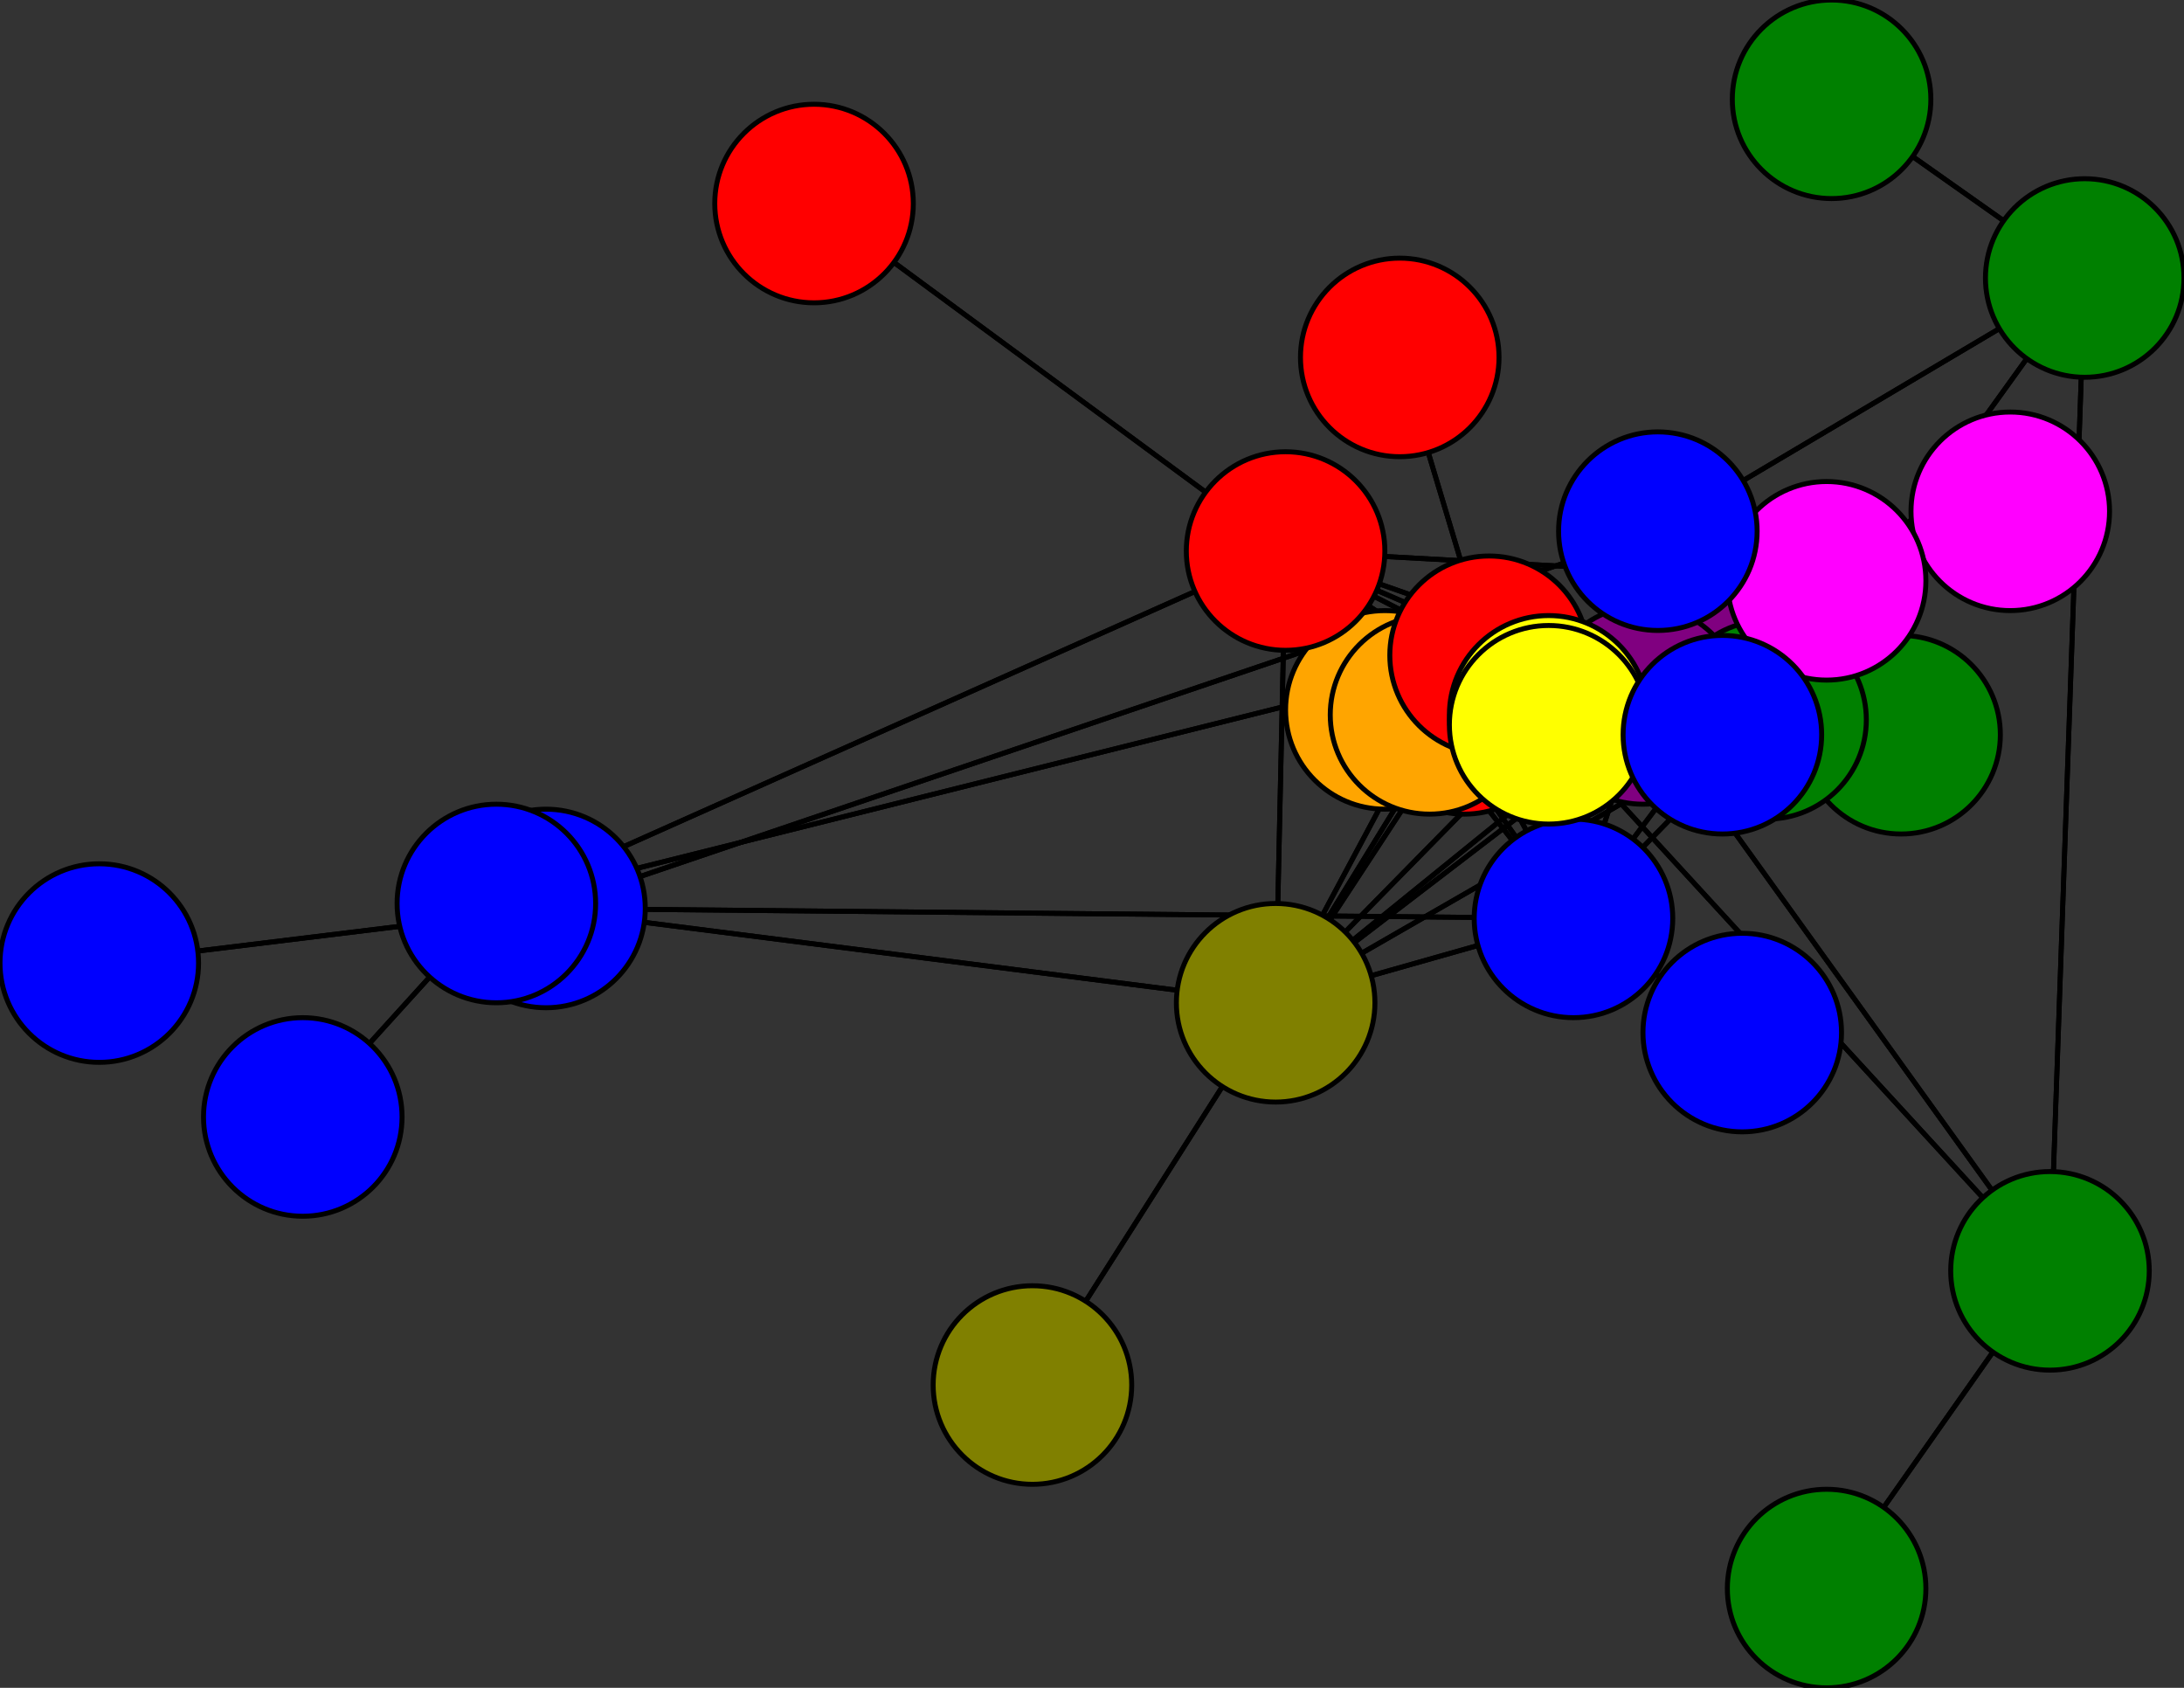 <svg width="440" height="340" xmlns="http://www.w3.org/2000/svg">
<rect width="100%" height="100%" fill="#333333" stroke="none"/>
<path stroke-width="1" stroke="black" d="M 291 143 295 144"/>
<path stroke-width="1" stroke="black" d="M 259 111 312 146"/>
<path stroke-width="1" stroke="black" d="M 259 111 100 182"/>
<path stroke-width="1" stroke="black" d="M 282 72 300 132"/>
<path stroke-width="1" stroke="black" d="M 300 132 295 144"/>
<path stroke-width="1" stroke="black" d="M 300 132 288 144"/>
<path stroke-width="1" stroke="black" d="M 300 132 331 142"/>
<path stroke-width="1" stroke="black" d="M 259 111 300 132"/>
<path stroke-width="1" stroke="black" d="M 300 132 356 145"/>
<path stroke-width="1" stroke="black" d="M 300 132 317 185"/>
<path stroke-width="1" stroke="black" d="M 300 132 257 202"/>
<path stroke-width="1" stroke="black" d="M 300 132 259 111"/>
<path stroke-width="1" stroke="black" d="M 300 132 282 72"/>
<path stroke-width="1" stroke="black" d="M 300 132 312 146"/>
<path stroke-width="1" stroke="black" d="M 300 132 100 182"/>
<path stroke-width="1" stroke="black" d="M 300 132 368 117"/>
<path stroke-width="1" stroke="black" d="M 312 144 312 146"/>
<path stroke-width="1" stroke="black" d="M 259 111 164 41"/>
<path stroke-width="1" stroke="black" d="M 259 111 317 185"/>
<path stroke-width="1" stroke="black" d="M 257 202 356 145"/>
<path stroke-width="1" stroke="black" d="M 257 202 368 117"/>
<path stroke-width="1" stroke="black" d="M 257 202 317 185"/>
<path stroke-width="1" stroke="black" d="M 257 202 208 279"/>
<path stroke-width="1" stroke="black" d="M 257 202 259 111"/>
<path stroke-width="1" stroke="black" d="M 257 202 300 132"/>
<path stroke-width="1" stroke="black" d="M 259 111 257 202"/>
<path stroke-width="1" stroke="black" d="M 257 202 312 146"/>
<path stroke-width="1" stroke="black" d="M 164 41 259 111"/>
<path stroke-width="1" stroke="black" d="M 259 111 295 144"/>
<path stroke-width="1" stroke="black" d="M 259 111 288 144"/>
<path stroke-width="1" stroke="black" d="M 259 111 331 142"/>
<path stroke-width="1" stroke="black" d="M 259 111 356 145"/>
<path stroke-width="1" stroke="black" d="M 259 111 368 117"/>
<path stroke-width="1" stroke="black" d="M 257 202 100 182"/>
<path stroke-width="1" stroke="black" d="M 257 202 331 142"/>
<path stroke-width="1" stroke="black" d="M 312 146 295 144"/>
<path stroke-width="1" stroke="black" d="M 312 146 331 142"/>
<path stroke-width="1" stroke="black" d="M 347 148 334 107"/>
<path stroke-width="1" stroke="black" d="M 334 107 368 117"/>
<path stroke-width="1" stroke="black" d="M 334 107 420 56"/>
<path stroke-width="1" stroke="black" d="M 334 107 347 148"/>
<path stroke-width="1" stroke="black" d="M 334 107 110 183"/>
<path stroke-width="1" stroke="black" d="M 20 194 110 183"/>
<path stroke-width="1" stroke="black" d="M 420 56 334 107"/>
<path stroke-width="1" stroke="black" d="M 110 183 317 185"/>
<path stroke-width="1" stroke="black" d="M 110 183 20 194"/>
<path stroke-width="1" stroke="black" d="M 110 183 100 182"/>
<path stroke-width="1" stroke="black" d="M 61 225 100 182"/>
<path stroke-width="1" stroke="black" d="M 100 182 257 202"/>
<path stroke-width="1" stroke="black" d="M 100 182 259 111"/>
<path stroke-width="1" stroke="black" d="M 100 182 300 132"/>
<path stroke-width="1" stroke="black" d="M 110 183 334 107"/>
<path stroke-width="1" stroke="black" d="M 312 146 288 144"/>
<path stroke-width="1" stroke="black" d="M 420 56 369 20"/>
<path stroke-width="1" stroke="black" d="M 420 56 356 145"/>
<path stroke-width="1" stroke="black" d="M 312 146 356 145"/>
<path stroke-width="1" stroke="black" d="M 312 146 368 117"/>
<path stroke-width="1" stroke="black" d="M 312 146 317 185"/>
<path stroke-width="1" stroke="black" d="M 312 146 257 202"/>
<path stroke-width="1" stroke="black" d="M 312 146 259 111"/>
<path stroke-width="1" stroke="black" d="M 312 146 300 132"/>
<path stroke-width="1" stroke="black" d="M 420 56 413 256"/>
<path stroke-width="1" stroke="black" d="M 312 146 312 144"/>
<path stroke-width="1" stroke="black" d="M 368 320 413 256"/>
<path stroke-width="1" stroke="black" d="M 413 256 331 142"/>
<path stroke-width="1" stroke="black" d="M 413 256 312 146"/>
<path stroke-width="1" stroke="black" d="M 413 256 368 320"/>
<path stroke-width="1" stroke="black" d="M 413 256 420 56"/>
<path stroke-width="1" stroke="black" d="M 369 20 420 56"/>
<path stroke-width="1" stroke="black" d="M 312 146 413 256"/>
<path stroke-width="1" stroke="black" d="M 257 202 288 144"/>
<path stroke-width="1" stroke="black" d="M 257 202 295 144"/>
<path stroke-width="1" stroke="black" d="M 208 279 257 202"/>
<path stroke-width="1" stroke="black" d="M 288 144 259 111"/>
<path stroke-width="1" stroke="black" d="M 288 144 300 132"/>
<path stroke-width="1" stroke="black" d="M 288 144 312 146"/>
<path stroke-width="1" stroke="black" d="M 347 140 331 142"/>
<path stroke-width="1" stroke="black" d="M 331 142 295 144"/>
<path stroke-width="1" stroke="black" d="M 331 142 288 144"/>
<path stroke-width="1" stroke="black" d="M 288 144 257 202"/>
<path stroke-width="1" stroke="black" d="M 331 142 347 140"/>
<path stroke-width="1" stroke="black" d="M 331 142 368 117"/>
<path stroke-width="1" stroke="black" d="M 331 142 317 185"/>
<path stroke-width="1" stroke="black" d="M 331 142 257 202"/>
<path stroke-width="1" stroke="black" d="M 331 142 259 111"/>
<path stroke-width="1" stroke="black" d="M 331 142 300 132"/>
<path stroke-width="1" stroke="black" d="M 331 142 312 146"/>
<path stroke-width="1" stroke="black" d="M 331 142 356 145"/>
<path stroke-width="1" stroke="black" d="M 331 142 413 256"/>
<path stroke-width="1" stroke="black" d="M 288 144 317 185"/>
<path stroke-width="1" stroke="black" d="M 288 144 356 145"/>
<path stroke-width="1" stroke="black" d="M 295 144 291 143"/>
<path stroke-width="1" stroke="black" d="M 295 144 288 144"/>
<path stroke-width="1" stroke="black" d="M 295 144 331 142"/>
<path stroke-width="1" stroke="black" d="M 295 144 356 145"/>
<path stroke-width="1" stroke="black" d="M 295 144 368 117"/>
<path stroke-width="1" stroke="black" d="M 295 144 317 185"/>
<path stroke-width="1" stroke="black" d="M 288 144 368 117"/>
<path stroke-width="1" stroke="black" d="M 295 144 257 202"/>
<path stroke-width="1" stroke="black" d="M 295 144 300 132"/>
<path stroke-width="1" stroke="black" d="M 295 144 312 146"/>
<path stroke-width="1" stroke="black" d="M 279 143 288 144"/>
<path stroke-width="1" stroke="black" d="M 288 144 295 144"/>
<path stroke-width="1" stroke="black" d="M 288 144 279 143"/>
<path stroke-width="1" stroke="black" d="M 288 144 331 142"/>
<path stroke-width="1" stroke="black" d="M 295 144 259 111"/>
<path stroke-width="1" stroke="black" d="M 383 148 356 145"/>
<path stroke-width="1" stroke="black" d="M 356 145 295 144"/>
<path stroke-width="1" stroke="black" d="M 356 145 288 144"/>
<path stroke-width="1" stroke="black" d="M 368 117 312 146"/>
<path stroke-width="1" stroke="black" d="M 368 117 334 107"/>
<path stroke-width="1" stroke="black" d="M 351 208 317 185"/>
<path stroke-width="1" stroke="black" d="M 317 185 295 144"/>
<path stroke-width="1" stroke="black" d="M 317 185 288 144"/>
<path stroke-width="1" stroke="black" d="M 317 185 331 142"/>
<path stroke-width="1" stroke="black" d="M 368 117 300 132"/>
<path stroke-width="1" stroke="black" d="M 317 185 356 145"/>
<path stroke-width="1" stroke="black" d="M 317 185 351 208"/>
<path stroke-width="1" stroke="black" d="M 317 185 257 202"/>
<path stroke-width="1" stroke="black" d="M 317 185 259 111"/>
<path stroke-width="1" stroke="black" d="M 317 185 300 132"/>
<path stroke-width="1" stroke="black" d="M 317 185 312 146"/>
<path stroke-width="1" stroke="black" d="M 317 185 110 183"/>
<path stroke-width="1" stroke="black" d="M 317 185 368 117"/>
<path stroke-width="1" stroke="black" d="M 368 117 259 111"/>
<path stroke-width="1" stroke="black" d="M 368 117 257 202"/>
<path stroke-width="1" stroke="black" d="M 368 117 317 185"/>
<path stroke-width="1" stroke="black" d="M 356 145 331 142"/>
<path stroke-width="1" stroke="black" d="M 356 145 383 148"/>
<path stroke-width="1" stroke="black" d="M 356 145 368 117"/>
<path stroke-width="1" stroke="black" d="M 356 145 317 185"/>
<path stroke-width="1" stroke="black" d="M 356 145 257 202"/>
<path stroke-width="1" stroke="black" d="M 356 145 259 111"/>
<path stroke-width="1" stroke="black" d="M 356 145 300 132"/>
<path stroke-width="1" stroke="black" d="M 356 145 312 146"/>
<path stroke-width="1" stroke="black" d="M 356 145 420 56"/>
<path stroke-width="1" stroke="black" d="M 405 103 368 117"/>
<path stroke-width="1" stroke="black" d="M 368 117 295 144"/>
<path stroke-width="1" stroke="black" d="M 368 117 288 144"/>
<path stroke-width="1" stroke="black" d="M 368 117 331 142"/>
<path stroke-width="1" stroke="black" d="M 368 117 356 145"/>
<path stroke-width="1" stroke="black" d="M 368 117 405 103"/>
<path stroke-width="1" stroke="black" d="M 100 182 110 183"/>
<path stroke-width="1" stroke="black" d="M 100 182 61 225"/>
<circle cx="291" cy="143" r="20.0" style="fill:red;stroke:black;stroke-width:1.0"/>
<circle cx="295" cy="144" r="20.0" style="fill:red;stroke:black;stroke-width:1.0"/>
<circle cx="279" cy="143" r="20.0" style="fill:orange;stroke:black;stroke-width:1.0"/>
<circle cx="288" cy="144" r="20.0" style="fill:orange;stroke:black;stroke-width:1.0"/>
<circle cx="347" cy="140" r="20.0" style="fill:purple;stroke:black;stroke-width:1.0"/>
<circle cx="331" cy="142" r="20.0" style="fill:purple;stroke:black;stroke-width:1.0"/>
<circle cx="383" cy="148" r="20.0" style="fill:green;stroke:black;stroke-width:1.0"/>
<circle cx="356" cy="145" r="20.0" style="fill:green;stroke:black;stroke-width:1.0"/>
<circle cx="405" cy="103" r="20.0" style="fill:fuchsia;stroke:black;stroke-width:1.0"/>
<circle cx="368" cy="117" r="20.0" style="fill:fuchsia;stroke:black;stroke-width:1.0"/>
<circle cx="351" cy="208" r="20.0" style="fill:blue;stroke:black;stroke-width:1.0"/>
<circle cx="317" cy="185" r="20.0" style="fill:blue;stroke:black;stroke-width:1.0"/>
<circle cx="208" cy="279" r="20.0" style="fill:olive;stroke:black;stroke-width:1.0"/>
<circle cx="257" cy="202" r="20.0" style="fill:olive;stroke:black;stroke-width:1.0"/>
<circle cx="164" cy="41" r="20.0" style="fill:red;stroke:black;stroke-width:1.0"/>
<circle cx="259" cy="111" r="20.0" style="fill:red;stroke:black;stroke-width:1.0"/>
<circle cx="282" cy="72" r="20.0" style="fill:red;stroke:black;stroke-width:1.0"/>
<circle cx="300" cy="132" r="20.0" style="fill:red;stroke:black;stroke-width:1.0"/>
<circle cx="312" cy="144" r="20.0" style="fill:yellow;stroke:black;stroke-width:1.0"/>
<circle cx="312" cy="146" r="20.0" style="fill:yellow;stroke:black;stroke-width:1.0"/>
<circle cx="368" cy="320" r="20.0" style="fill:green;stroke:black;stroke-width:1.0"/>
<circle cx="413" cy="256" r="20.0" style="fill:green;stroke:black;stroke-width:1.0"/>
<circle cx="369" cy="20" r="20.0" style="fill:green;stroke:black;stroke-width:1.0"/>
<circle cx="420" cy="56" r="20.0" style="fill:green;stroke:black;stroke-width:1.0"/>
<circle cx="347" cy="148" r="20.0" style="fill:blue;stroke:black;stroke-width:1.0"/>
<circle cx="334" cy="107" r="20.0" style="fill:blue;stroke:black;stroke-width:1.0"/>
<circle cx="20" cy="194" r="20.0" style="fill:blue;stroke:black;stroke-width:1.0"/>
<circle cx="110" cy="183" r="20.0" style="fill:blue;stroke:black;stroke-width:1.0"/>
<circle cx="61" cy="225" r="20.0" style="fill:blue;stroke:black;stroke-width:1.0"/>
<circle cx="100" cy="182" r="20.0" style="fill:blue;stroke:black;stroke-width:1.0"/>
</svg>
